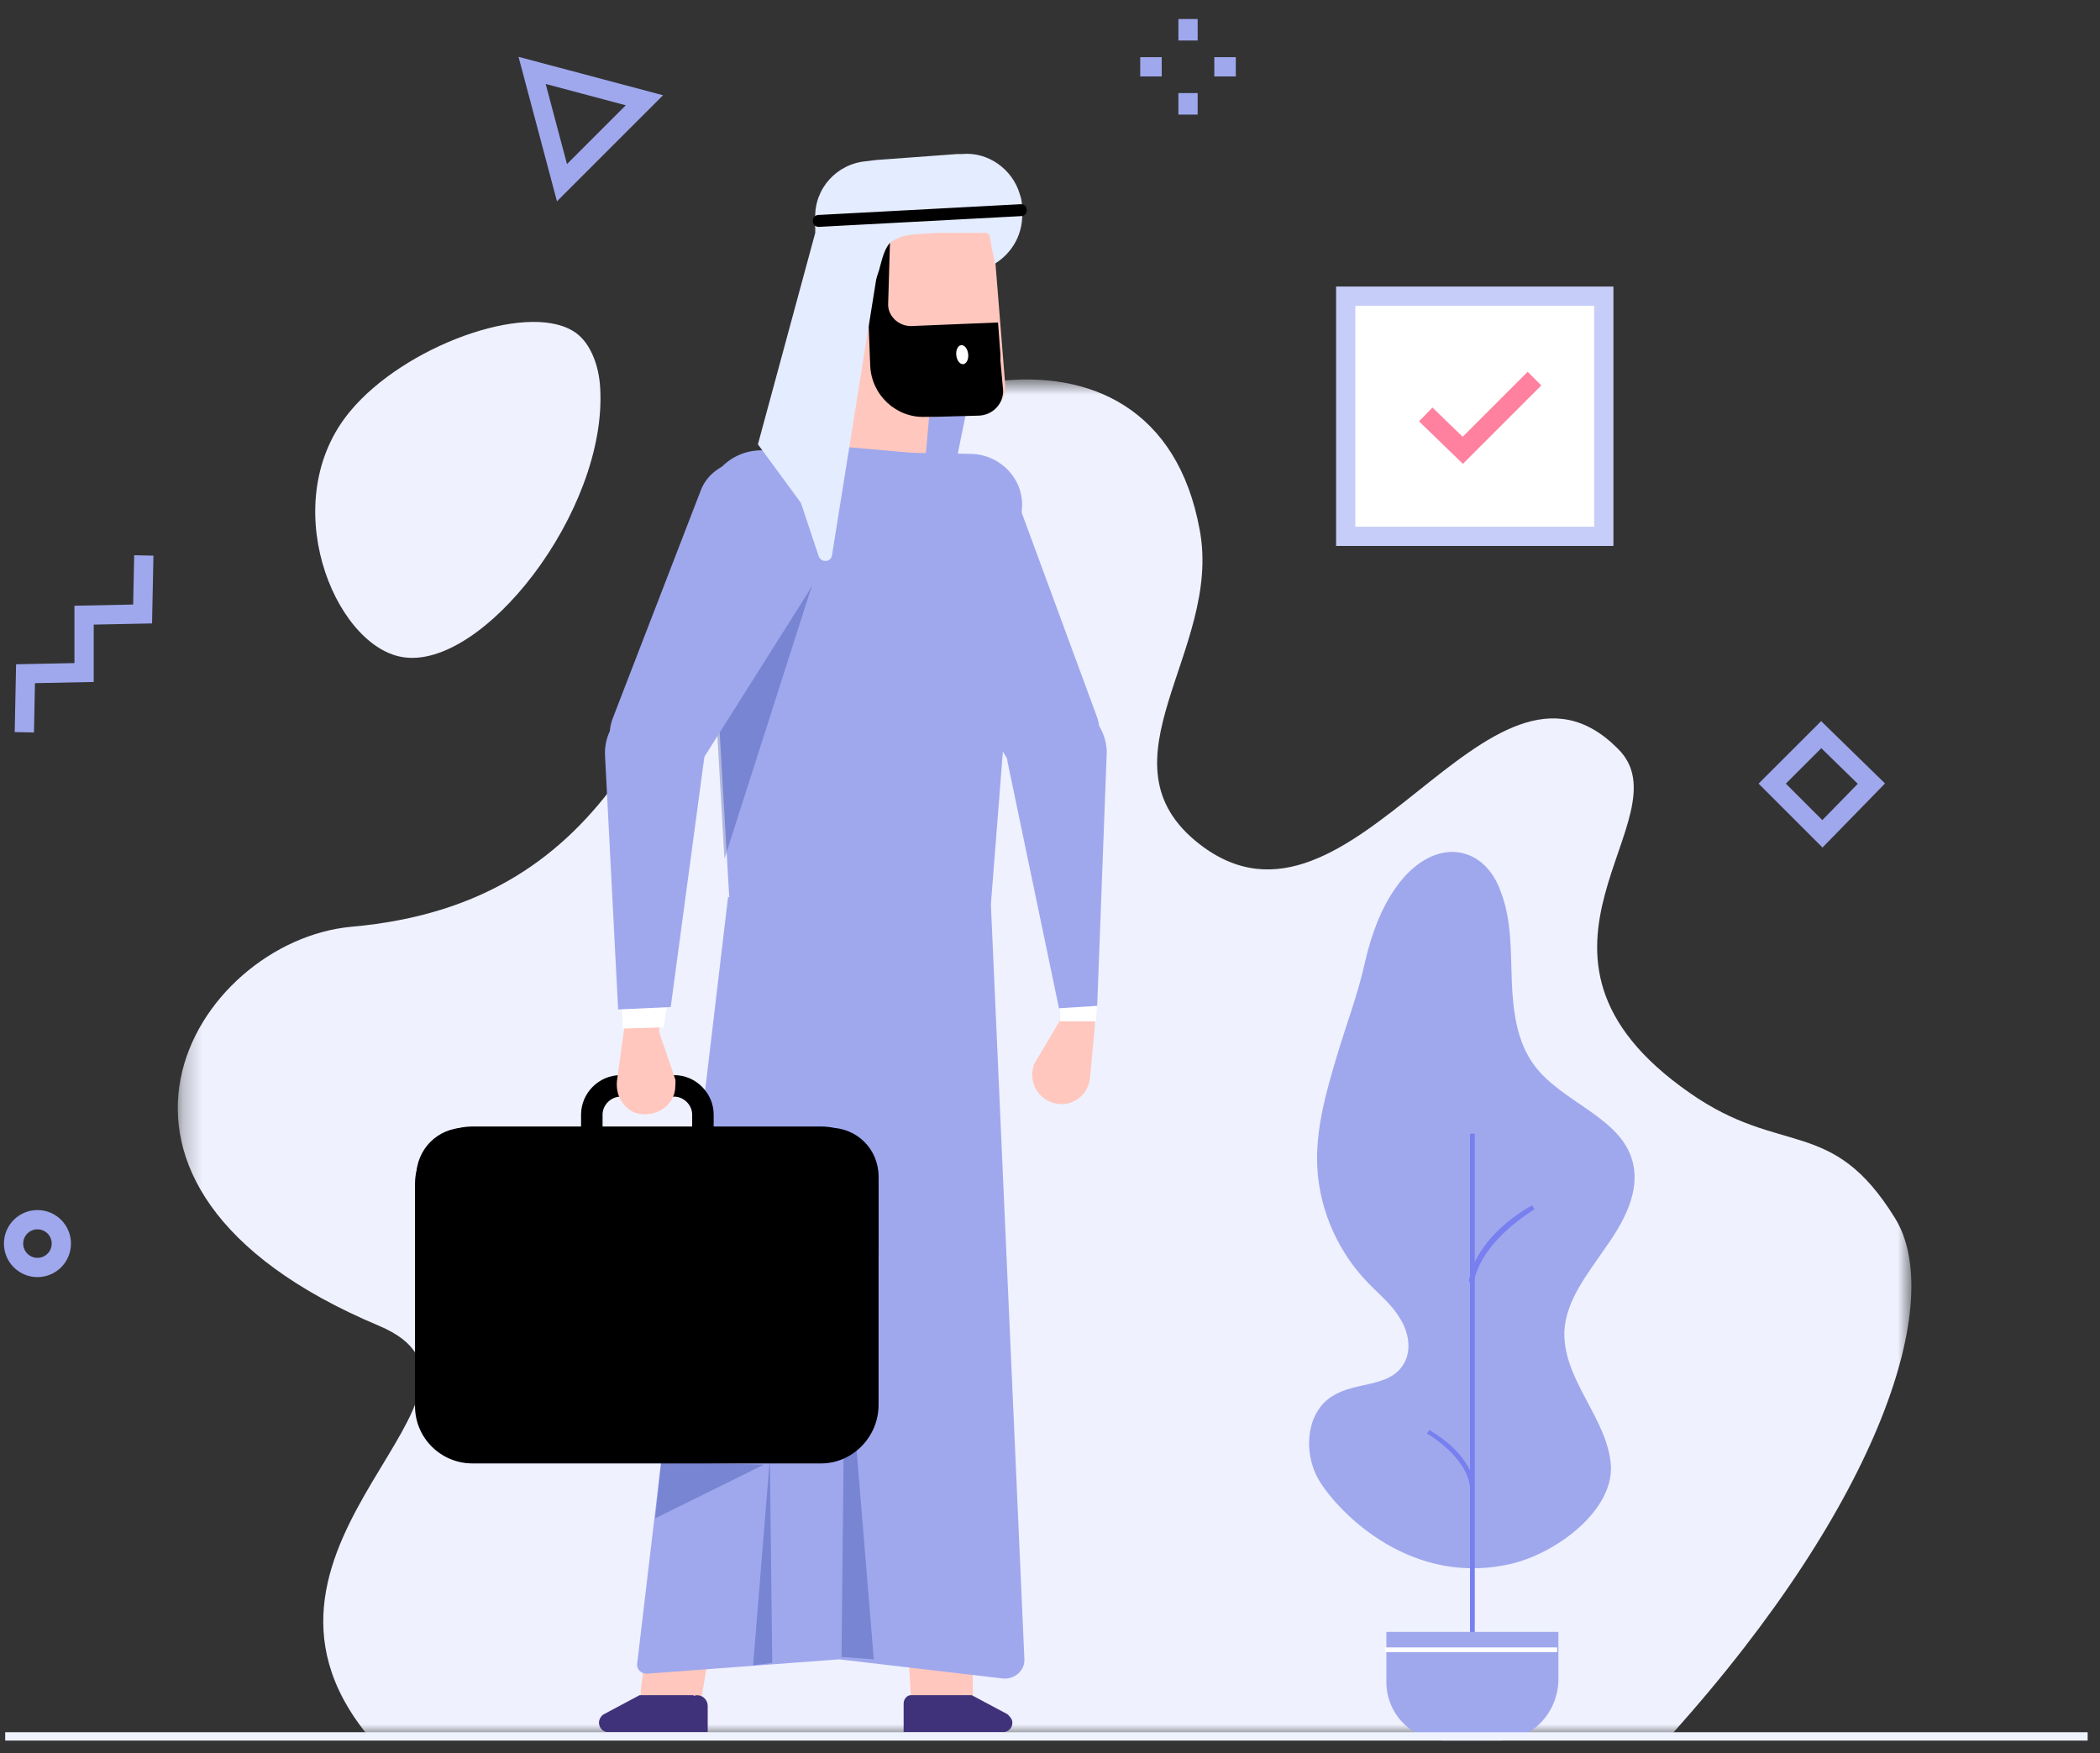 <svg viewBox="0 0 109 91" fill="none" xmlns="http://www.w3.org/2000/svg">
  <rect x="0" y="0" width="109" height="91" fill="#333333" stroke="none"/>
  <g clipPath="url(#clip0_1_544)">
    <mask id="mask0_1_544" style="mask-type:alpha" maskUnits="userSpaceOnUse" x="9" y="19" width="91" height="72">
      <path d="M9.249 19.703H99.232V90.027H9.249V19.703Z" fill="white" />
    </mask>
    <g mask="url(#mask0_1_544)">
      <path d="M86.768 90.026C97.682 77.871 100.969 67.453 98.364 63.236C95.078 57.903 92.473 60.073 87.698 56.725C77.279 49.469 87.636 42.461 83.977 38.865C77.218 32.043 70.21 49.965 62.272 43.826C56.753 39.547 63.45 33.779 62.272 27.516C59.978 14.865 44.04 19.578 39.203 27.516C34.304 35.516 32.319 46.864 18.242 48.105C10.118 48.849 2.243 61.5 19.669 68.817C27.606 72.166 10.987 80.042 19.049 90.026H86.768Z" fill="#EFF1FE" />
    </g>
    <path d="M70.842 49.978C70.469 51.652 69.849 53.265 69.353 54.939C68.857 56.614 68.361 58.35 68.361 60.148C68.361 62.443 69.291 64.737 70.842 66.412C71.462 67.094 72.206 67.652 72.64 68.396C73.136 69.14 73.322 70.195 72.764 70.939C72.02 71.993 70.346 71.745 69.229 72.427C67.803 73.233 67.617 75.342 68.423 76.768C69.229 78.194 72.888 82.287 78.159 81.233C80.516 80.799 83.678 78.566 83.617 76.148C83.493 73.667 81.136 71.683 81.198 69.14C81.26 67.528 82.376 66.164 83.306 64.799C84.237 63.497 85.167 61.885 84.733 60.272C84.113 57.978 81.074 57.234 79.648 55.311C78.717 54.071 78.531 52.459 78.469 50.908C78.407 49.358 78.469 47.807 77.911 46.319C76.733 42.908 72.33 43.343 70.842 49.978Z" fill="#9FA8ED" />
    <path d="M76.3 85.636H76.548V58.846H76.3V85.636Z" fill="#7880EF" />
    <path d="M76.485 66.598L76.237 66.536C76.609 64.117 79.4 62.629 79.524 62.567L79.648 62.753C79.648 62.815 76.919 64.303 76.485 66.598Z" fill="#7880EF" />
    <path d="M76.299 77.14C76.051 75.528 74.066 74.412 74.066 74.412L74.19 74.225C74.252 74.287 76.299 75.342 76.547 77.14H76.299Z" fill="#7880EF" />
    <path d="M77.788 90.349H74.998C73.323 90.349 71.959 88.985 71.959 87.31V84.706H80.889V87.248C80.827 88.985 79.463 90.349 77.788 90.349Z" fill="#9FA8ED" />
    <path d="M71.896 85.76H80.826V85.512H71.896V85.76Z" fill="white" />
    <path d="M97.135 40.676L94.592 43.281L91.987 40.676L94.53 38.134L97.135 40.676Z" stroke="#9FA8ED" strokeWidth="0.62" strokeMiterlimit="10" />
    <path d="M61.664 0.987V2.103" stroke="#9FA8ED" strokeWidth="0.62" strokeMiterlimit="10" />
    <path d="M61.664 4.832V5.948" stroke="#9FA8ED" strokeWidth="0.62" strokeMiterlimit="10" />
    <path d="M64.144 3.468H63.028" stroke="#9FA8ED" strokeWidth="0.62" strokeMiterlimit="10" />
    <path d="M60.299 3.468H59.183" stroke="#9FA8ED" strokeWidth="0.62" strokeMiterlimit="10" />
    <path d="M27.619 3.654L29.169 9.483L33.448 5.204L27.619 3.654Z" stroke="#9FA8ED" strokeWidth="0.62" strokeMiterlimit="10" />
    <path d="M1.263 38.01L1.325 34.971L4.364 34.909V31.932L7.402 31.87L7.464 28.831" stroke="#9FA8ED" strokeWidth="0.62" strokeMiterlimit="10" />
    <path d="M1.944 65.791C2.629 65.791 3.184 65.236 3.184 64.551C3.184 63.866 2.629 63.311 1.944 63.311C1.259 63.311 0.704 63.866 0.704 64.551C0.704 65.236 1.259 65.791 1.944 65.791Z" stroke="#9FA8ED" strokeWidth="0.62" strokeMiterlimit="10" />
    <path d="M29.727 17.172C27.247 15.684 20.983 17.979 18.192 21.327C14.286 25.978 17.324 33.482 20.859 34.102C25.014 34.846 31.526 26.536 31.153 20.149C31.091 18.909 30.595 17.668 29.727 17.172Z" fill="#EFF1FE" />
    <path d="M37.849 50.226L33.26 87.744C33.26 87.868 33.26 87.93 33.26 88.054H36.423L42.748 50.226H37.849Z" fill="#FFC7BD" />
    <path d="M51.305 50.226H46.096L45.91 63.745L47.274 87.992V88.054H50.499L50.313 63.869L51.305 50.226Z" fill="#FFC7BD" />
    <path d="M46.903 88.426V89.915H52.05C52.298 89.915 52.547 89.729 52.547 89.419C52.547 89.233 52.422 89.109 52.298 88.984L50.438 87.992H47.275C47.089 87.992 46.903 88.178 46.903 88.426Z" fill="#40327A" />
    <path d="M35.989 87.992H33.198L31.338 88.984C31.214 89.047 31.09 89.233 31.09 89.419C31.09 89.667 31.276 89.915 31.586 89.915H36.733V88.55C36.733 88.24 36.485 87.992 36.175 87.992C36.113 87.992 35.989 88.054 35.989 87.992Z" fill="#40327A" />
    <path d="M41.075 23.188L42.005 15.064L51.617 14.258L49.633 23.932L41.075 23.188Z" fill="#9FA8ED" />
    <path d="M48.715 16.094L44.02 15.679L43.36 23.154L48.055 23.568L48.715 16.094Z" fill="#FFC7BD" />
    <path d="M51.554 13.328C51.554 12.956 51.43 12.584 51.306 12.274L48.144 12.398C47.275 12.398 46.531 12.088 45.973 11.53L46.097 15.685C46.097 16.305 46.655 16.801 47.275 16.801L51.802 16.615L51.616 14.258L51.554 13.328Z" fill="#FFC7BD" />
    <path d="M48.145 10.103H46.78C46.036 10.103 45.416 10.599 45.168 11.219V11.281V11.343L43.99 14.444C43.431 14.506 42.997 15.002 43.059 15.56C43.121 16.118 43.617 16.552 44.176 16.491L45.23 17.545V18.599C45.292 20.397 46.78 21.762 48.579 21.638L50.935 21.452C51.679 21.39 52.237 20.707 52.175 19.963L51.617 13.018C51.369 11.157 49.881 10.041 48.145 10.103Z" fill="#FFC7BD" />
    <path d="M43.928 14.444C44.548 14.444 44.982 14.878 45.044 15.436V15.746L45.168 18.971C45.23 20.521 46.532 21.7 48.02 21.638H48.455L50.749 21.576C51.555 21.576 52.175 20.893 52.051 20.087L51.927 18.723V18.413L51.803 16.739L47.276 16.925C46.656 16.925 46.098 16.428 46.098 15.808L46.222 11.653C46.222 11.343 43.804 10.537 43.866 12.46C43.866 12.336 43.37 14.444 43.928 14.444Z" fill="url(#paint0_linear_1_544)" />
    <path d="M51.617 13.7C51.617 13.452 51.555 13.204 51.493 12.956C51.431 12.708 51.431 12.522 51.369 12.274C51.369 12.212 51.369 12.212 51.307 12.15C51.245 12.088 51.121 12.088 50.997 12.088C50.873 12.088 50.749 12.088 50.687 12.088C50.501 12.088 50.315 12.088 50.129 12.088C49.757 12.088 49.385 12.088 49.013 12.088C48.331 12.088 47.648 12.15 46.966 12.212C46.718 12.212 46.408 12.274 46.222 12.398C45.85 12.708 45.726 13.328 45.602 13.7C45.602 13.762 45.478 14.072 45.416 14.32C43.804 14.444 42.439 13.204 42.315 11.653V11.467C42.315 11.405 42.315 11.343 42.315 11.343C42.253 9.793 43.431 8.491 44.982 8.367L45.478 8.305L49.695 7.995H49.943C51.307 7.871 52.547 8.801 52.92 10.041C52.982 10.227 53.044 10.413 53.044 10.661V10.847C53.168 12.088 52.547 13.142 51.617 13.7Z" fill="#E4ECFF" />
    <path d="M55.71 40.242C54.47 40.862 52.982 40.49 52.237 39.312L46.842 30.506C46.346 29.7 46.284 28.645 46.78 27.839L48.455 24.738C49.013 23.87 50.067 23.498 51.059 23.808C51.741 24.056 52.3 24.614 52.547 25.297L56.889 37.079C57.385 38.257 56.827 39.622 55.71 40.242Z" fill="#9FA8ED" />
    <path d="M51.432 46.94L53.044 26.413C53.169 24.925 51.99 23.622 50.44 23.56L39.526 23.374C37.913 23.374 36.611 24.677 36.673 26.289L37.851 46.568H37.789L33.076 86.318C33.014 86.629 33.262 86.877 33.572 86.877L43.556 86.132L52.052 87.125C52.672 87.187 53.231 86.691 53.169 86.07L51.432 46.94Z" fill="#9FA8ED" />
    <path opacity="0.3" d="M39.09 86.442L39.959 75.714L40.083 86.318L39.09 86.442Z" fill="#1B3294" />
    <path opacity="0.3" d="M39.65 76.024L34.316 75.9L34.006 78.814L39.65 76.024Z" fill="#1B3294" />
    <path opacity="0.3" d="M45.354 86.132L43.866 68.024L43.679 86.008L45.354 86.132Z" fill="#1B3294" />
    <path d="M47.152 12.212C46.904 12.212 46.532 12.398 46.284 12.522C45.912 12.832 45.788 13.452 45.664 13.886C45.664 13.948 45.54 14.258 45.478 14.506L43.183 28.831C43.121 29.203 42.625 29.203 42.501 28.893L41.571 26.103L39.339 23.064L42.315 12.088C42.315 11.902 42.315 11.716 42.315 11.529C42.563 9.669 48.517 12.025 47.152 12.212Z" fill="#E4ECFF" />
    <path d="M52.982 11.219L42.501 11.777C42.315 11.777 42.191 11.653 42.191 11.467C42.191 11.281 42.315 11.157 42.501 11.157L52.982 10.599C53.168 10.599 53.292 10.723 53.292 10.909C53.292 11.095 53.168 11.219 52.982 11.219Z" fill="url(#paint1_linear_1_544)" />
    <path d="M53.603 56.056C53.541 55.746 53.603 55.498 53.665 55.249L55.029 52.955L54.967 53.265L55.091 52.521L56.828 52.211V53.203C56.828 53.265 56.828 53.265 56.828 53.265L56.579 55.932C56.517 56.614 56.021 57.172 55.339 57.296C54.533 57.42 53.727 56.862 53.603 56.056Z" fill="#FFC7BD" />
    <path d="M56.889 53.017L56.95 52.087L55.028 52.025V53.017H56.889Z" fill="white" />
    <path d="M56.95 52.211L54.966 52.335L52.3 39.56C51.989 38.133 52.92 36.707 54.408 36.459C55.958 36.211 57.385 37.389 57.447 39.002L56.95 52.211Z" fill="#9FA8ED" />
    <path d="M49.999 18.902C50.169 18.883 50.283 18.647 50.253 18.375C50.223 18.102 50.06 17.897 49.89 17.916C49.72 17.934 49.606 18.17 49.636 18.443C49.666 18.715 49.829 18.921 49.999 18.902Z" fill="white" />
    <path opacity="0.3" d="M42.129 30.444L36.858 31.622L37.602 44.583L42.129 30.444Z" fill="#1B3294" />
    <path d="M42.625 75.962H24.517C22.905 75.962 21.541 74.66 21.541 72.985V61.451C21.541 59.838 22.843 58.474 24.517 58.474H42.625C44.238 58.474 45.602 59.776 45.602 61.451V72.923C45.602 74.598 44.238 75.962 42.625 75.962Z" fill="url(#paint2_linear_1_544)" />
    <path d="M37.043 59.032H35.927V57.854C35.927 57.358 35.493 56.924 34.997 56.924H32.206C31.71 56.924 31.276 57.358 31.276 57.854V58.97H30.16V57.854C30.16 56.737 31.09 55.807 32.206 55.807H34.997C36.113 55.807 37.043 56.737 37.043 57.854V59.032Z" fill="url(#paint3_linear_1_544)" />
    <path d="M43.06 67.466H24.146C22.72 67.466 21.604 66.35 21.604 64.924V61.079C21.604 59.652 22.72 58.536 24.146 58.536H43.06C44.487 58.536 45.603 59.652 45.603 61.079V64.924C45.603 66.35 44.487 67.466 43.06 67.466Z" fill="url(#paint4_linear_1_544)" />
    <path d="M33.943 68.706H33.199C32.703 68.706 32.269 68.272 32.269 67.776V67.032C32.269 66.536 32.703 66.102 33.199 66.102H33.943C34.44 66.102 34.874 66.536 34.874 67.032V67.776C34.874 68.272 34.502 68.706 33.943 68.706Z" fill="url(#paint5_linear_1_544)" />
    <path d="M34.936 56.924C35.06 56.675 35.06 56.365 35.06 56.055L34.191 53.513V53.823L34.253 53.079L32.641 52.397L32.393 53.389V53.451L32.021 56.117C31.959 56.8 32.269 57.42 32.889 57.73C33.695 58.04 34.626 57.668 34.936 56.924Z" fill="#FFC7BD" />
    <path d="M34.44 53.327L34.626 52.211L32.269 52.273L32.331 53.389L34.44 53.327Z" fill="white" />
    <path d="M33.014 40.366C34.192 41.049 35.743 40.614 36.425 39.498L41.944 30.754C42.44 29.948 42.502 28.894 42.068 28.088L40.456 24.987C39.959 24.119 38.843 23.685 37.851 24.057C37.169 24.305 36.611 24.801 36.363 25.483L31.836 37.204C31.34 38.382 31.836 39.746 33.014 40.366Z" fill="#9FA8ED" />
    <path d="M32.084 52.397L34.813 52.273L36.549 39.374C36.735 37.885 35.681 36.583 34.255 36.459C32.704 36.335 31.34 37.575 31.402 39.188L32.084 52.397Z" fill="#9FA8ED" />
    <path d="M0.27 90.349H108.36V89.915H0.27V90.349Z" fill="#EEF3FF" />
    <path d="M83.244 15.374H69.849V27.839H83.244V15.374Z" fill="white" stroke="#C7CDF9" strokeWidth="0.62" strokeMiterlimit="10" />
    <path d="M74.003 21.513L75.926 23.374L79.647 19.653" stroke="#FF809F" strokeWidth="1.24" strokeMiterlimit="10" strokeLinecap="round" strokeLinejoin="round" />
  </g>
  <defs>
    <linearGradient id="paint0_linear_1_544" x1="52.452" y1="16.27" x2="45.165" y2="16.373" gradientUnits="userSpaceOnUse">
      <stop stopColor="#5E59A6" />
      <stop offset="1" stopColor="#40327A" />
    </linearGradient>
    <linearGradient id="paint1_linear_1_544" x1="53.207" y1="10.893" x2="42.102" y2="11.513" gradientUnits="userSpaceOnUse">
      <stop stopColor="#5E59A6" />
      <stop offset="1" stopColor="#40327A" />
    </linearGradient>
    <linearGradient id="paint2_linear_1_544" x1="33.583" y1="58.991" x2="33.583" y2="75.369" gradientUnits="userSpaceOnUse">
      <stop stopColor="#5E59A6" />
      <stop offset="1" stopColor="#40327A" />
    </linearGradient>
    <linearGradient id="paint3_linear_1_544" x1="37.182" y1="56.32" x2="30.258" y2="59.034" gradientUnits="userSpaceOnUse">
      <stop stopColor="#7C7CB5" />
      <stop offset="1" stopColor="#5E59A6" />
    </linearGradient>
    <linearGradient id="paint4_linear_1_544" x1="33.584" y1="59.03" x2="33.584" y2="67.169" gradientUnits="userSpaceOnUse">
      <stop stopColor="#7C7CB5" />
      <stop offset="1" stopColor="#5E59A6" />
    </linearGradient>
    <linearGradient id="paint5_linear_1_544" x1="34.707" y1="66.333" x2="32.537" y2="68.375" gradientUnits="userSpaceOnUse">
      <stop stopColor="#7C7CB5" />
      <stop offset="1" stopColor="#5E59A6" />
    </linearGradient>
    <clipPath id="clip0_1_544">
      <rect width="108.09" height="89.362" fill="white" transform="translate(0.27 0.987)" />
    </clipPath>
  </defs>
</svg>
    